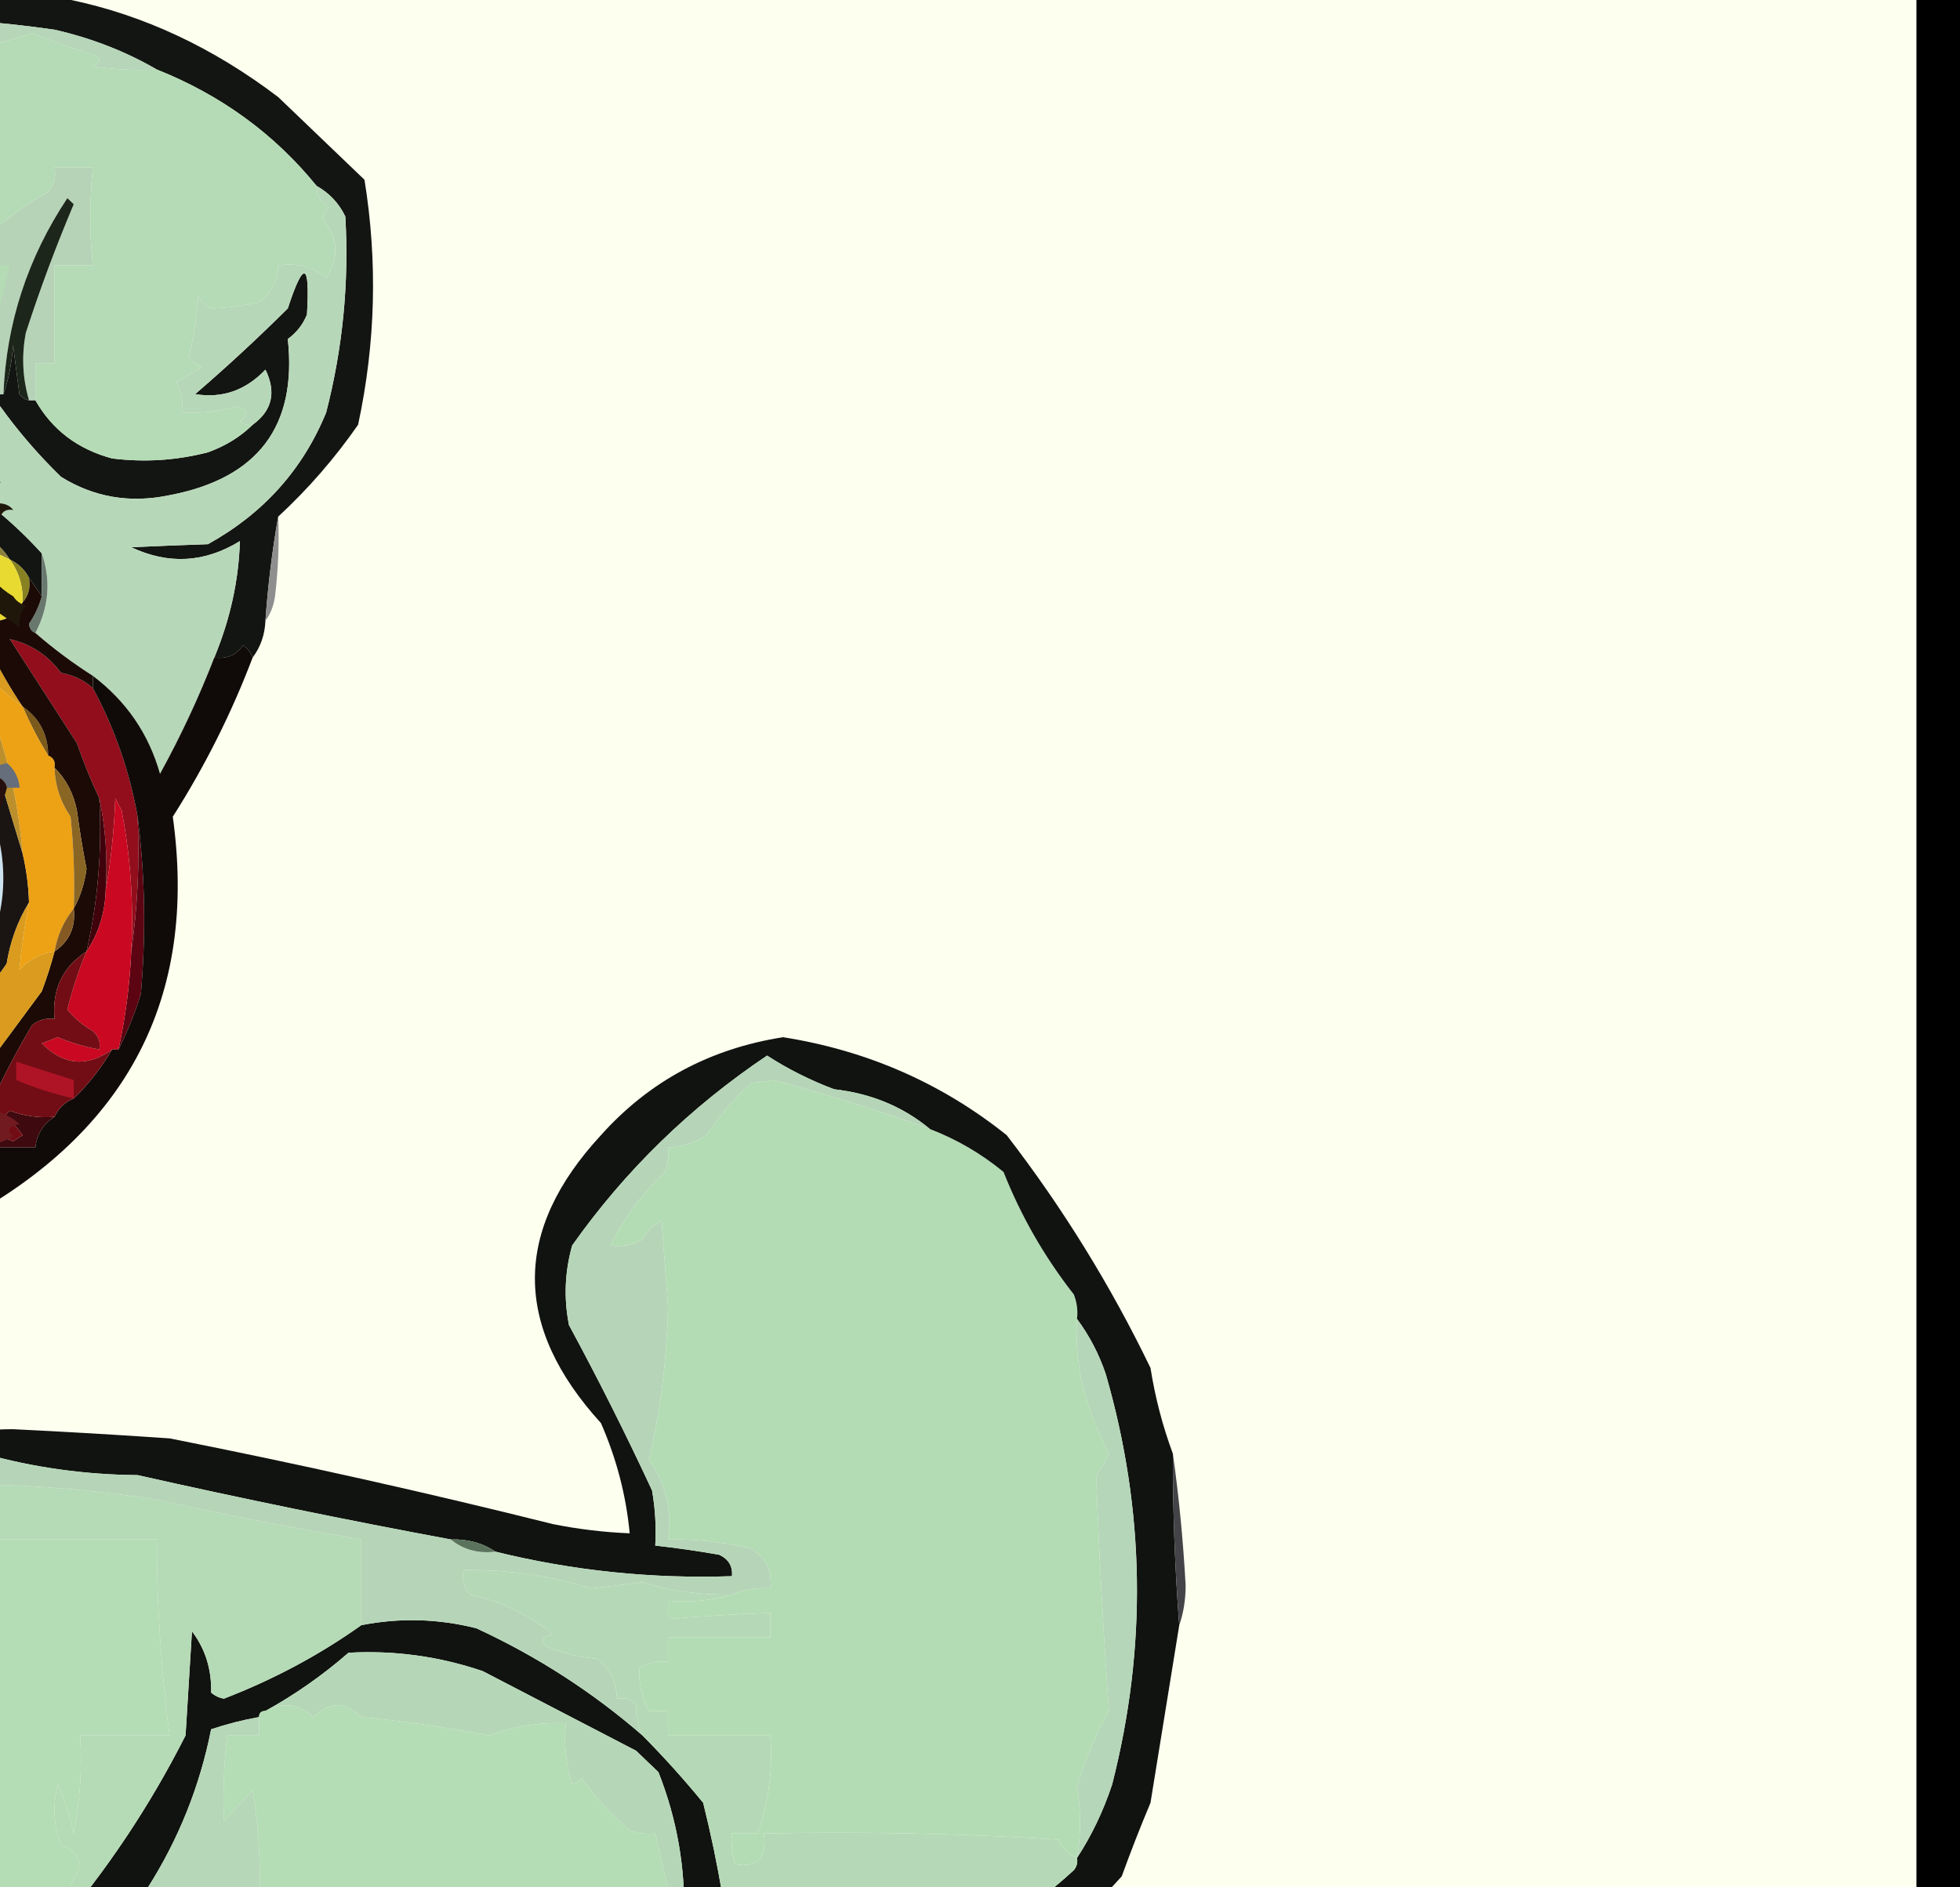 <svg width="135" height="130" viewBox="0 0 135 130" fill="none" xmlns="http://www.w3.org/2000/svg">
<rect x="0" y="0" width="135" height="130" fill="#333333" stroke="none"/>
<g clip-path="url(#clip0_639_5318)">
<rect width="135" height="130" fill="white"/>
<rect x="-268.5" y="-128.5" width="402" height="387" rx="18.5" fill="#FDFFEF" stroke="black" stroke-width="3"/>
<g clip-path="url(#clip1_639_5318)">
<path fill-rule="evenodd" clip-rule="evenodd" d="M19.163 35.585C18.752 37.903 18.458 40.294 18.283 42.757C18.241 43.721 17.948 44.565 17.403 45.288C17.278 44.956 17.058 44.674 16.743 44.445C16.281 45.123 15.621 45.404 14.762 45.288C15.854 42.658 16.441 39.985 16.523 37.273C14.103 38.762 11.608 38.903 9.04 37.695C10.762 37.614 12.522 37.543 14.322 37.484C18.137 35.373 20.852 32.35 22.465 28.413C23.609 23.972 24.049 19.471 23.785 14.914C23.347 14.002 22.686 13.299 21.804 12.804C18.895 9.225 15.228 6.553 10.801 4.789C8.642 3.537 6.295 2.623 3.758 2.046C-0.481 1.434 -4.736 1.153 -9.006 1.203C-13.486 5.216 -17.667 9.504 -21.55 14.07C-21.524 15.991 -21.157 17.819 -20.45 19.554C-20.45 19.695 -20.45 19.836 -20.45 19.976C-19.668 22.654 -18.934 25.326 -18.249 27.992C-15.494 28.122 -12.78 27.982 -10.106 27.57C-9.674 26.464 -9.161 25.41 -8.566 24.406C-9.008 21.515 -10.181 18.913 -12.087 16.601C-10.677 16.304 -9.283 16.023 -7.905 15.757C-7.346 13.282 -6.54 10.892 -5.485 8.586C-5.338 8.867 -5.191 9.148 -5.044 9.429C-6.029 13.273 -6.909 17.14 -7.685 21.031C-7.565 22.741 -6.831 24.078 -5.485 25.038C-4.014 26.707 -2.106 27.411 0.237 27.148C0.597 26.106 0.817 24.982 0.898 23.773C1.044 24.898 1.191 26.023 1.338 27.148C1.506 27.382 1.726 27.523 1.998 27.57C2.144 27.57 2.291 27.57 2.438 27.57C3.588 29.603 5.348 30.939 7.72 31.578C9.946 31.856 12.147 31.716 14.322 31.156C15.527 30.723 16.554 30.09 17.403 29.257C18.748 28.28 19.041 27.015 18.283 25.46C16.926 26.892 15.313 27.454 13.442 27.148C15.624 25.268 17.752 23.299 19.824 21.242C20.917 17.9 21.357 18.041 21.144 21.663C20.873 22.345 20.433 22.908 19.824 23.351C20.474 29.364 17.76 32.95 11.681 34.109C8.966 34.68 6.472 34.258 4.199 32.843C2.644 31.329 1.25 29.712 0.017 27.992C-2.044 28.323 -3.805 29.167 -5.265 30.523C-5.558 30.945 -5.558 31.367 -5.265 31.788C-2.156 33.451 0.558 35.56 2.878 38.117C2.878 39.101 2.878 40.085 2.878 41.07C2.585 40.648 2.291 40.226 1.998 39.804C1.704 39.242 1.264 38.82 0.677 38.538C0.237 37.835 -0.349 37.273 -1.083 36.851C-1.395 36.469 -1.835 36.329 -2.404 36.429C-2.478 35.871 -2.332 35.379 -1.963 34.953C-2.184 34.742 -2.404 34.531 -2.624 34.32C-3.246 34.705 -3.906 34.705 -4.604 34.32C-6.629 33.422 -8.537 32.437 -10.326 31.367C-10.744 31.091 -11.257 30.951 -11.867 30.945C-12.751 30.863 -13.411 31.145 -13.847 31.788C-14.287 31.788 -14.728 31.788 -15.168 31.788C-17.212 32.252 -19.119 32.955 -20.89 33.898C-22.057 33.86 -23.084 34.141 -23.971 34.742C-25.051 35.048 -26.078 35.47 -27.052 36.007C-27.638 36.007 -27.932 35.726 -27.932 35.163C-26.946 34.123 -25.772 33.279 -24.411 32.632C-25.582 31.86 -26.536 30.876 -27.272 29.679C-27.565 28.695 -27.565 27.71 -27.272 26.726C-26.286 24.795 -25.113 22.967 -23.751 21.242C-23.311 20.96 -22.87 20.679 -22.43 20.398C-22.462 18.009 -22.462 15.618 -22.43 13.226C-19.491 8.299 -15.75 4.01 -11.207 0.359C0.049 -2.251 10.172 -0.142 19.163 6.687C21.144 8.586 23.125 10.484 25.105 12.382C26.017 18.024 25.87 23.649 24.665 29.257C23.057 31.57 21.223 33.679 19.163 35.585Z" fill="#131512"/>
<path fill-rule="evenodd" clip-rule="evenodd" d="M2.438 27.57C2.291 27.57 2.144 27.57 1.998 27.57C1.553 26.046 1.479 24.499 1.778 22.929C2.743 19.942 3.844 16.989 5.079 14.07C4.932 13.929 4.785 13.788 4.639 13.648C1.9 17.771 0.433 22.271 0.237 27.148C-2.107 27.411 -4.014 26.707 -5.485 25.038C-6.831 24.077 -7.565 22.741 -7.685 21.031C-6.909 17.14 -6.029 13.272 -5.045 9.429C-5.191 9.148 -5.338 8.867 -5.485 8.585C-6.54 10.891 -7.346 13.282 -7.905 15.757C-9.283 16.023 -10.677 16.304 -12.087 16.601C-10.181 18.913 -9.008 21.515 -8.566 24.406C-9.161 25.41 -9.674 26.464 -10.106 27.57C-12.78 27.981 -15.494 28.122 -18.249 27.991C-18.934 25.326 -19.668 22.654 -20.45 19.976C-19.177 21.911 -18.297 24.02 -17.809 26.304C-17.423 26.621 -16.983 26.832 -16.488 26.937C-14.439 27.147 -12.386 27.218 -10.326 27.148C-10.326 26.585 -10.326 26.023 -10.326 25.46C-11.801 25.53 -13.268 25.459 -14.728 25.249C-13.92 23.27 -13.48 21.16 -13.407 18.921C-13.513 18.071 -13.66 17.227 -13.847 16.39C-13.461 15.631 -13.167 14.857 -12.967 14.07C-12.087 13.929 -11.207 13.788 -10.326 13.648C-10.326 14.07 -10.326 14.492 -10.326 14.914C-9.744 14.985 -9.231 14.845 -8.786 14.492C-8.257 13.573 -8.037 12.589 -8.126 11.539C-8.859 11.539 -9.593 11.539 -10.326 11.539C-10.399 10.125 -10.325 8.719 -10.106 7.32C-9.389 8.04 -8.729 8.743 -8.126 9.429C-7.55 8.212 -6.67 7.228 -5.485 6.476C-4.487 6.658 -3.827 7.22 -3.504 8.164C-3.285 9.28 -3.212 10.405 -3.284 11.539C-3.724 11.539 -4.164 11.539 -4.604 11.539C-4.975 15.121 -3.361 16.386 0.237 15.335C1.187 14.529 2.214 13.825 3.318 13.226C3.727 12.724 3.874 12.162 3.758 11.539C4.639 11.539 5.519 11.539 6.399 11.539C6.157 13.85 6.157 16.1 6.399 18.288C5.519 18.288 4.639 18.288 3.758 18.288C3.758 20.538 3.758 22.789 3.758 25.038C3.318 25.038 2.878 25.038 2.438 25.038C2.438 25.882 2.438 26.726 2.438 27.57Z" fill="#B6D3B8"/>
<path fill-rule="evenodd" clip-rule="evenodd" d="M1.998 27.569C1.726 27.522 1.506 27.382 1.338 27.147C1.191 26.022 1.044 24.898 0.898 23.772C0.817 24.981 0.597 26.106 0.237 27.147C0.433 22.271 1.9 17.771 4.639 13.648C4.785 13.788 4.932 13.929 5.079 14.069C3.844 16.989 2.743 19.942 1.778 22.929C1.479 24.498 1.553 26.045 1.998 27.569Z" fill="#1C261A"/>
<path fill-rule="evenodd" clip-rule="evenodd" d="M10.801 4.788C9.326 4.858 7.859 4.788 6.399 4.577C6.986 4.296 6.986 4.015 6.399 3.734C4.971 3.324 3.578 2.832 2.218 2.257C-1.16 3.516 -4.608 3.727 -8.126 2.89C-7.599 2.614 -7.599 2.403 -8.126 2.257C-9.25 2.847 -9.983 3.691 -10.326 4.788C-10.913 4.788 -11.5 4.788 -12.087 4.788C-11.751 5.903 -11.678 7.028 -11.867 8.163C-12.754 9.085 -13.708 9.928 -14.728 10.695C-14.636 10.942 -14.489 11.153 -14.287 11.327C-15.547 11.292 -16.868 11.363 -18.249 11.538C-18.093 12.771 -18.533 13.755 -19.569 14.491C-19.863 16.241 -20.156 17.928 -20.45 19.554C-21.157 17.819 -21.524 15.991 -21.55 14.07C-17.667 9.504 -13.486 5.215 -9.006 1.202C-4.736 1.152 -0.481 1.434 3.758 2.046C6.295 2.623 8.642 3.537 10.801 4.788Z" fill="#B6D5B9"/>
<path fill-rule="evenodd" clip-rule="evenodd" d="M10.801 4.788C15.228 6.552 18.895 9.224 21.804 12.804C21.809 13.444 22.102 13.936 22.685 14.28C22.455 14.517 22.308 14.798 22.244 15.124C23.302 16.4 23.375 17.735 22.465 19.132C21.538 18.376 20.437 18.095 19.163 18.288C19.126 19.313 18.686 20.156 17.843 20.819C16.707 21.077 15.606 21.218 14.542 21.241C14.126 21.07 13.832 20.789 13.662 20.397C13.553 21.828 13.333 23.234 13.001 24.616C13.232 24.908 13.526 25.119 13.882 25.249C13.328 25.638 12.741 25.99 12.121 26.303C12.477 26.966 12.624 27.669 12.561 28.413C13.836 28.489 15.083 28.349 16.302 27.991C17.106 28.206 17.18 28.558 16.523 29.046C16.784 29.241 17.078 29.312 17.403 29.257C16.554 30.089 15.527 30.722 14.322 31.155C12.147 31.715 9.946 31.856 7.72 31.577C5.348 30.938 3.588 29.602 2.438 27.569C2.438 26.725 2.438 25.882 2.438 25.038C2.878 25.038 3.318 25.038 3.758 25.038C3.758 22.788 3.758 20.538 3.758 18.288C4.639 18.288 5.519 18.288 6.399 18.288C6.157 16.1 6.157 13.85 6.399 11.538C5.519 11.538 4.639 11.538 3.758 11.538C3.874 12.162 3.727 12.724 3.318 13.226C2.214 13.825 1.187 14.528 0.237 15.335C-3.361 16.386 -4.975 15.12 -4.604 11.538C-4.164 11.538 -3.724 11.538 -3.284 11.538C-3.212 10.404 -3.285 9.279 -3.504 8.163C-3.827 7.22 -4.487 6.657 -5.485 6.476C-6.67 7.227 -7.55 8.212 -8.126 9.429C-8.729 8.742 -9.389 8.039 -10.106 7.319C-10.325 8.719 -10.399 10.125 -10.326 11.538C-9.593 11.538 -8.859 11.538 -8.126 11.538C-8.037 12.588 -8.257 13.573 -8.786 14.491C-9.231 14.844 -9.744 14.985 -10.326 14.913C-10.326 14.491 -10.326 14.069 -10.326 13.647C-11.207 13.788 -12.087 13.929 -12.967 14.069C-13.167 14.857 -13.461 15.63 -13.847 16.39C-13.66 17.227 -13.513 18.07 -13.407 18.921C-13.48 21.16 -13.92 23.269 -14.728 25.249C-13.268 25.459 -11.801 25.529 -10.326 25.46C-10.326 26.022 -10.326 26.585 -10.326 27.147C-12.386 27.217 -14.439 27.147 -16.488 26.936C-16.983 26.831 -17.423 26.62 -17.809 26.303C-18.297 24.02 -19.177 21.91 -20.45 19.975C-20.45 19.835 -20.45 19.694 -20.45 19.554C-20.156 17.928 -19.863 16.241 -19.569 14.491C-18.533 13.755 -18.093 12.77 -18.249 11.538C-16.868 11.363 -15.547 11.292 -14.288 11.327C-14.489 11.152 -14.636 10.941 -14.728 10.694C-13.708 9.928 -12.754 9.084 -11.867 8.163C-11.678 7.027 -11.751 5.902 -12.087 4.788C-11.5 4.788 -10.913 4.788 -10.326 4.788C-9.983 3.691 -9.25 2.847 -8.126 2.257C-7.599 2.403 -7.599 2.614 -8.126 2.89C-4.608 3.727 -1.16 3.516 2.218 2.257C3.578 2.832 4.971 3.324 6.399 3.733C6.986 4.015 6.986 4.296 6.399 4.577C7.859 4.787 9.326 4.858 10.801 4.788Z" fill="#B4DBB5"/>
<path fill-rule="evenodd" clip-rule="evenodd" d="M-5.485 25.038C-6.852 22.045 -6.852 19.092 -5.485 16.179C-5.191 16.32 -4.898 16.461 -4.604 16.601C-4.363 18.771 -3.996 20.881 -3.504 22.929C-2.745 21.62 -2.231 20.214 -1.964 18.71C-1.129 18.303 -0.249 18.162 0.677 18.289C0.073 20.687 -0.514 23.078 -1.083 25.46C-2.004 25.384 -2.884 25.524 -3.724 25.882C-4.218 25.405 -4.805 25.124 -5.485 25.038Z" fill="#B5DBB4"/>
<path fill-rule="evenodd" clip-rule="evenodd" d="M-1.964 37.272C-1.813 36.919 -1.52 36.778 -1.083 36.85C-0.349 37.272 0.237 37.835 0.677 38.538C-0.203 38.116 -1.083 37.694 -1.964 37.272Z" fill="#8A7F3C"/>
<path fill-rule="evenodd" clip-rule="evenodd" d="M21.804 12.804C22.686 13.299 23.347 14.002 23.785 14.914C24.049 19.471 23.609 23.972 22.465 28.413C20.852 32.35 18.137 35.373 14.322 37.484C12.522 37.543 10.762 37.614 9.04 37.695C11.608 38.903 14.103 38.762 16.523 37.273C16.441 39.985 15.854 42.657 14.762 45.288C13.717 47.992 12.47 50.665 11.021 53.304C10.248 50.554 8.708 48.304 6.399 46.554C5.016 45.676 3.696 44.692 2.438 43.601C3.375 41.803 3.521 39.975 2.878 38.117C0.558 35.56 -2.156 33.451 -5.265 31.788C-5.558 31.367 -5.558 30.945 -5.265 30.523C-3.805 29.167 -2.044 28.323 0.017 27.992C1.25 29.712 2.644 31.329 4.199 32.843C6.472 34.258 8.966 34.68 11.681 34.109C17.76 32.95 20.474 29.364 19.824 23.351C20.433 22.908 20.873 22.345 21.144 21.663C21.357 18.041 20.917 17.9 19.824 21.242C17.752 23.299 15.624 25.268 13.442 27.148C15.313 27.454 16.926 26.892 18.283 25.46C19.041 27.015 18.748 28.28 17.403 29.257C17.078 29.312 16.784 29.242 16.523 29.046C17.18 28.559 17.106 28.207 16.303 27.992C15.083 28.349 13.836 28.49 12.561 28.413C12.624 27.67 12.477 26.967 12.121 26.304C12.741 25.991 13.328 25.639 13.882 25.249C13.526 25.119 13.232 24.909 13.002 24.617C13.333 23.234 13.553 21.828 13.662 20.398C13.832 20.789 14.126 21.071 14.542 21.242C15.606 21.218 16.707 21.078 17.843 20.82C18.686 20.157 19.126 19.313 19.163 18.288C20.437 18.095 21.538 18.377 22.465 19.132C23.375 17.736 23.302 16.4 22.244 15.124C22.308 14.799 22.455 14.517 22.685 14.281C22.102 13.937 21.809 13.444 21.804 12.804Z" fill="#B7D7B9"/>
<path fill-rule="evenodd" clip-rule="evenodd" d="M0.677 38.539C1.264 38.82 1.704 39.242 1.998 39.804C2.116 40.479 1.969 41.041 1.558 41.492C1.602 40.391 1.308 39.407 0.677 38.539Z" fill="#888122"/>
<path fill-rule="evenodd" clip-rule="evenodd" d="M2.878 38.116C3.521 39.975 3.375 41.803 2.438 43.6C2.175 43.501 2.029 43.291 1.998 42.968C2.4 42.375 2.693 41.742 2.878 41.069C2.878 40.085 2.878 39.1 2.878 38.116Z" fill="#68786E"/>
<path fill-rule="evenodd" clip-rule="evenodd" d="M-0.643 44.867C0.009 46.184 0.743 47.449 1.558 48.663C0.694 48.047 -0.113 47.344 -0.863 46.554C-1.386 47.003 -1.606 47.565 -1.523 48.242C-2.852 47.67 -3.438 46.686 -3.284 45.288C-3.888 45.355 -4.475 45.284 -5.044 45.078C-6.983 43.007 -9.33 41.67 -12.087 41.07C-13.832 40.791 -15.593 40.65 -17.369 40.648C-19.144 40.721 -20.905 40.931 -22.65 41.281C-22.895 41.442 -23.041 41.653 -23.09 41.913C-25.237 43.053 -27.438 44.108 -29.693 45.078C-30.809 46.289 -32.056 47.344 -33.434 48.242C-34.086 49.343 -34.599 50.468 -34.974 51.617C-37.043 54.227 -38.584 57.18 -39.596 60.476C-39.889 61.601 -39.889 62.726 -39.596 63.851C-39.542 64.668 -39.175 65.23 -38.495 65.538C-38.495 66.242 -38.495 66.944 -38.495 67.648C-38.603 69.067 -38.31 70.403 -37.615 71.656C-38.106 72.177 -38.106 72.669 -37.615 73.132C-37.816 73.469 -38.11 73.609 -38.495 73.554C-39.063 73.319 -39.43 72.897 -39.596 72.288C-39.789 71.29 -40.01 70.306 -40.256 69.335C-40.723 67.59 -41.163 65.833 -41.577 64.062C-41.724 63.627 -42.018 63.416 -42.457 63.429C-42.31 62.304 -42.163 61.179 -42.017 60.054C-41.654 57.261 -40.92 54.589 -39.816 52.038C-39.376 52.038 -38.936 52.038 -38.495 52.038C-38.364 50.518 -37.851 49.111 -36.955 47.82C-36.03 47.147 -35.37 46.303 -34.974 45.288C-29.615 40.893 -23.453 38.08 -16.488 36.851C-14.278 37.892 -11.93 38.666 -9.446 39.171C-6.453 40.985 -3.518 42.884 -0.643 44.867Z" fill="#DA9C20"/>
<path fill-rule="evenodd" clip-rule="evenodd" d="M-1.964 37.273C-1.083 37.694 -0.203 38.116 0.677 38.538C1.308 39.406 1.602 40.391 1.558 41.491C1.038 42.509 0.158 42.931 -1.083 42.757C-2.044 42.187 -2.778 41.414 -3.284 40.437C-2.777 39.397 -2.337 38.342 -1.964 37.273Z" fill="#E8DA31"/>
<path fill-rule="evenodd" clip-rule="evenodd" d="M19.163 35.585C19.237 37.418 19.163 39.246 18.943 41.069C18.851 41.727 18.631 42.289 18.283 42.757C18.458 40.294 18.752 37.903 19.163 35.585Z" fill="#8F8E8F"/>
<path fill-rule="evenodd" clip-rule="evenodd" d="M-1.523 54.148C-2.55 54.429 -3.577 54.71 -4.604 54.992C-4.751 55.273 -4.898 55.554 -5.044 55.835C-5.442 56.134 -5.589 56.556 -5.485 57.101C-7.12 57.068 -8.733 57.209 -10.326 57.523C-10.141 58.539 -9.554 59.313 -8.566 59.843C-6.722 60.186 -4.961 60.115 -3.284 59.632C-2.482 58.498 -1.894 57.233 -1.523 55.835C-1.23 55.835 -0.937 55.835 -0.643 55.835C0.81 59.79 0.444 63.587 -1.743 67.226C-2.168 67.968 -2.682 68.109 -3.284 67.648C-2.192 66.441 -1.752 65.034 -1.963 63.429C-2.667 63.316 -3.254 63.457 -3.724 63.851C-5.952 63.946 -8.153 63.805 -10.326 63.429C-11.353 62.749 -12.087 62.96 -12.527 64.062C-11.874 66.659 -11.727 69.261 -12.087 71.866C-9.682 71.793 -7.334 71.793 -5.044 71.866C-5.778 72.64 -6.511 73.413 -7.245 74.187C-8.934 75.066 -10.548 76.05 -12.087 77.14C-15.267 77.812 -18.495 77.953 -21.77 77.562C-26.726 76.98 -31.053 75.081 -34.754 71.866C-35.468 70.353 -36.275 68.947 -37.175 67.648C-37.221 66.037 -37.588 64.49 -38.275 63.007C-38.582 60.214 -37.849 57.683 -36.075 55.413C-35.63 55.06 -35.116 54.92 -34.534 54.992C-34.092 56.35 -33.725 57.756 -33.434 59.21C-33.115 59.446 -32.748 59.587 -32.334 59.632C-31.118 59.101 -30.09 58.327 -29.252 57.312C-27.354 57.002 -25.447 56.791 -23.531 56.679C-23.906 54.299 -24.2 51.908 -24.411 49.507C-26.435 50.442 -28.636 50.934 -31.013 50.984C-31.92 51.699 -32.947 52.191 -34.094 52.46C-34.628 52.356 -34.922 52.075 -34.974 51.617C-34.536 51.653 -34.169 51.512 -33.874 51.195C-32.781 48.941 -31.094 47.183 -28.812 45.921C-23.303 42.979 -17.434 41.854 -11.207 42.546C-8.588 44.048 -6.167 45.806 -3.944 47.82C-3.069 49.911 -2.262 52.02 -1.523 54.148Z" fill="#CCE2EF"/>
<path fill-rule="evenodd" clip-rule="evenodd" d="M-17.369 40.648C-15.593 40.65 -13.832 40.79 -12.087 41.069C-9.33 41.67 -6.983 43.006 -5.044 45.077C-4.475 45.284 -3.888 45.354 -3.284 45.288C-3.438 46.685 -2.852 47.669 -1.523 48.241C-1.523 48.382 -1.523 48.523 -1.523 48.663C-0.47 52.072 0.556 55.447 1.558 58.788C1.818 59.896 1.965 61.021 1.998 62.163C1.222 63.43 0.709 64.836 0.457 66.382C-0.463 67.724 -1.49 68.989 -2.624 70.178C-3.068 70.822 -3.288 71.525 -3.284 72.288C-5.482 74.106 -7.83 75.794 -10.326 77.35C-13.939 78.854 -17.754 79.417 -21.77 79.038C-21.916 79.038 -22.064 79.038 -22.21 79.038C-24.652 78.434 -27.147 77.872 -29.693 77.35C-30.139 76.855 -30.726 76.574 -31.453 76.507C-34.671 74.279 -37.018 71.326 -38.495 67.647C-38.495 66.944 -38.495 66.241 -38.495 65.538C-37.864 66.134 -37.424 66.837 -37.175 67.647C-36.275 68.946 -35.468 70.352 -34.754 71.866C-31.053 75.081 -26.726 76.98 -21.77 77.561C-18.495 77.953 -15.267 77.812 -12.087 77.139C-10.548 76.05 -8.934 75.065 -7.245 74.186C-6.511 73.413 -5.778 72.639 -5.044 71.866C-7.334 71.793 -9.682 71.793 -12.087 71.866C-11.727 69.26 -11.874 66.659 -12.527 64.061C-12.087 62.96 -11.353 62.749 -10.326 63.428C-10.277 63.689 -10.131 63.9 -9.886 64.061C-7.75 64.405 -5.696 64.335 -3.724 63.85C-3.254 63.456 -2.667 63.316 -1.963 63.428C-1.752 65.034 -2.192 66.44 -3.284 67.647C-2.682 68.109 -2.168 67.968 -1.743 67.225C0.444 63.587 0.81 59.79 -0.643 55.835C-0.713 55.138 -1.007 54.575 -1.523 54.147C-2.262 52.02 -3.069 49.91 -3.944 47.819C-6.167 45.805 -8.588 44.048 -11.207 42.546C-17.434 41.854 -23.303 42.979 -28.812 45.921C-31.094 47.182 -32.781 48.94 -33.874 51.194C-34.169 51.511 -34.536 51.652 -34.974 51.616C-34.599 50.467 -34.086 49.342 -33.434 48.241C-32.056 47.343 -30.809 46.289 -29.693 45.077C-27.438 44.108 -25.237 43.053 -23.09 41.913C-21.088 41.683 -19.181 41.261 -17.369 40.648Z" fill="#1A1513"/>
<path fill-rule="evenodd" clip-rule="evenodd" d="M6.399 47.397C7.897 50.18 8.924 53.133 9.48 56.257C9.623 59.429 9.477 62.522 9.04 65.538C9.214 62.267 8.994 59.033 8.38 55.835C8.233 55.553 8.086 55.273 7.94 54.991C7.863 57.178 7.643 59.288 7.28 61.319C7.421 59.128 7.274 57.018 6.839 54.991C6.261 53.763 5.747 52.497 5.299 51.194C3.751 48.785 2.21 46.395 0.677 44.023C2.135 44.359 3.309 45.132 4.199 46.343C5.058 46.497 5.791 46.849 6.399 47.397Z" fill="#920E1D"/>
<path fill-rule="evenodd" clip-rule="evenodd" d="M1.558 48.663C2.724 49.47 3.31 50.595 3.318 52.038C2.651 50.969 2.064 49.843 1.558 48.663Z" fill="#7B5A1C"/>
<path fill-rule="evenodd" clip-rule="evenodd" d="M1.558 48.663C2.064 49.843 2.651 50.968 3.318 52.038C3.687 52.182 3.834 52.463 3.758 52.881C3.791 54.108 4.159 55.232 4.859 56.256C5.078 58.361 5.152 60.47 5.079 62.584C4.39 63.432 3.95 64.416 3.758 65.537C2.807 65.675 2 66.097 1.338 66.803C1.478 65.269 1.698 63.722 1.998 62.163C1.965 61.021 1.818 59.896 1.558 58.788C1.296 55.614 0.636 52.521 -0.423 49.506C-0.607 48.977 -0.973 48.695 -1.523 48.663C-1.523 48.522 -1.523 48.381 -1.523 48.241C-1.606 47.564 -1.386 47.002 -0.863 46.553C-0.113 47.343 0.694 48.047 1.558 48.663Z" fill="#EDA114"/>
<path fill-rule="evenodd" clip-rule="evenodd" d="M1.998 39.804C2.291 40.226 2.585 40.648 2.878 41.07C2.693 41.742 2.4 42.375 1.998 42.968C2.029 43.291 2.175 43.502 2.438 43.601C3.696 44.692 5.016 45.677 6.399 46.554C6.399 46.836 6.399 47.117 6.399 47.398C5.791 46.849 5.058 46.498 4.199 46.343C3.309 45.133 2.135 44.36 0.677 44.023C2.21 46.395 3.751 48.785 5.299 51.195C5.747 52.498 6.261 53.763 6.84 54.992C7.037 58.592 6.744 62.108 5.959 65.538C4.309 66.606 3.575 68.153 3.758 70.179C3.177 70.107 2.663 70.248 2.218 70.601C1.127 72.426 0.174 74.254 -0.643 76.085C-1.211 75.985 -1.651 76.126 -1.963 76.507C-2.404 76.929 -2.844 77.351 -3.284 77.773C-3.322 78.193 -3.175 78.544 -2.844 78.827C-3.758 78.908 -4.638 79.119 -5.485 79.46C-5.18 79.89 -4.886 80.311 -4.604 80.726C-5.043 80.713 -5.337 80.924 -5.485 81.359C-5.269 81.839 -5.123 82.331 -5.044 82.835C-5.581 82.316 -6.167 81.823 -6.805 81.359C-7.97 81.149 -9.143 81.078 -10.326 81.148C-11.326 80.914 -12.353 81.125 -13.407 81.78C-15.982 82.126 -18.476 82.055 -20.89 81.57C-19.186 81.702 -17.572 81.562 -16.048 81.148C-15.608 81.148 -15.168 81.148 -14.728 81.148C-12.448 80.892 -10.393 80.189 -8.566 79.038C-6.857 78.396 -5.17 77.692 -3.504 76.929C-1.392 74.057 0.735 71.174 2.878 68.281C3.219 67.372 3.512 66.458 3.758 65.538C4.786 64.831 5.226 63.847 5.079 62.585C5.533 61.769 5.826 60.856 5.959 59.843C5.698 58.514 5.478 57.178 5.299 55.835C5.069 54.662 4.556 53.678 3.758 52.882C3.834 52.464 3.687 52.183 3.318 52.038C3.31 50.595 2.724 49.47 1.558 48.663C0.743 47.449 0.009 46.184 -0.643 44.867C-0.718 44.309 -0.571 43.817 -0.203 43.39C-0.606 43.273 -0.899 43.062 -1.083 42.757C0.158 42.931 1.038 42.51 1.558 41.492C1.969 41.041 2.116 40.479 1.998 39.804Z" fill="#1B0A05"/>
<path fill-rule="evenodd" clip-rule="evenodd" d="M-1.523 48.663C-0.973 48.696 -0.606 48.977 -0.423 49.507C0.636 52.521 1.296 55.615 1.558 58.788C0.556 55.447 -0.47 52.072 -1.523 48.663Z" fill="#BB8F2B"/>
<path fill-rule="evenodd" clip-rule="evenodd" d="M6.839 54.991C7.274 57.018 7.421 59.128 7.28 61.319C7.234 62.883 6.794 64.289 5.959 65.538C6.743 62.107 7.037 58.592 6.839 54.991Z" fill="#40030C"/>
<path fill-rule="evenodd" clip-rule="evenodd" d="M3.758 52.881C4.556 53.677 5.069 54.661 5.299 55.834C5.478 57.177 5.698 58.513 5.959 59.842C5.826 60.855 5.533 61.769 5.079 62.584C5.152 60.47 5.078 58.361 4.859 56.256C4.159 55.232 3.791 54.108 3.758 52.881Z" fill="#8A6625"/>
<path fill-rule="evenodd" clip-rule="evenodd" d="M9.48 56.256C9.99 60.26 10.063 64.339 9.7 68.491C9.28 69.818 8.766 71.084 8.16 72.287C8.645 70.063 8.938 67.813 9.04 65.537C9.477 62.522 9.623 59.428 9.48 56.256Z" fill="#5D0412"/>
<path fill-rule="evenodd" clip-rule="evenodd" d="M9.04 65.538C8.938 67.814 8.645 70.063 8.16 72.288C8.013 72.288 7.866 72.288 7.72 72.288C6 73.528 4.386 73.387 2.878 71.866C3.245 71.726 3.612 71.585 3.979 71.444C4.897 71.832 5.85 72.113 6.839 72.288C6.936 71.792 6.789 71.37 6.399 71.022C5.716 70.626 5.129 70.134 4.639 69.546C4.979 68.168 5.419 66.832 5.959 65.538C6.794 64.289 7.234 62.883 7.28 61.319C7.643 59.288 7.863 57.178 7.94 54.991C8.086 55.273 8.233 55.554 8.38 55.835C8.994 59.033 9.214 62.267 9.04 65.538Z" fill="#CA0821"/>
<path fill-rule="evenodd" clip-rule="evenodd" d="M64.058 77.772C65.904 78.482 67.591 79.467 69.12 80.725C70.321 83.76 71.935 86.573 73.962 89.163C74.177 89.708 74.251 90.271 74.182 90.85C74.109 92.124 74.183 93.389 74.402 94.647C74.803 96.554 75.463 98.382 76.382 100.132C76.146 100.655 75.852 101.147 75.502 101.608C75.698 106.956 75.992 112.37 76.382 117.85C75.448 119.526 74.715 121.284 74.182 123.124C74.464 124.703 74.464 126.32 74.182 127.975C73.604 127.703 73.164 127.281 72.861 126.71C66.119 126.288 59.37 126.147 52.614 126.288C52.835 127.972 52.174 128.675 50.634 128.397C50.416 127.708 50.343 127.004 50.414 126.288C51.001 126.288 51.588 126.288 52.174 126.288C52.95 124.138 53.243 121.888 53.055 119.538C50.707 119.538 48.36 119.538 46.012 119.538C46.012 118.975 46.012 118.413 46.012 117.85C45.572 117.85 45.132 117.85 44.692 117.85C44.197 116.909 43.977 115.925 44.032 114.897C44.629 114.526 45.289 114.385 46.012 114.475C46.012 113.913 46.012 113.35 46.012 112.788C48.36 112.788 50.707 112.788 53.055 112.788C53.055 112.225 53.055 111.663 53.055 111.1C50.702 111.179 48.355 111.32 46.012 111.522C46.012 111.1 46.012 110.678 46.012 110.257C47.571 110.389 49.038 110.248 50.414 109.835C51.241 109.48 52.121 109.339 53.055 109.413C53.203 108.221 52.763 107.307 51.734 106.671C49.855 106.217 47.948 106.006 46.012 106.038C46.303 104.02 45.863 102.191 44.692 100.554C45.482 97.219 45.922 93.703 46.012 90.007C45.866 88.038 45.719 86.069 45.572 84.1C44.986 84.382 44.545 84.804 44.252 85.366C43.572 85.768 42.838 85.908 42.051 85.788C42.958 83.922 44.205 82.235 45.792 80.725C46.008 80.18 46.081 79.617 46.012 79.038C46.971 79.002 47.851 78.72 48.653 78.194C49.523 76.883 50.549 75.687 51.734 74.608C52.248 74.538 52.761 74.468 53.275 74.397C56.917 75.359 60.512 76.484 64.058 77.772Z" fill="#B3DCB4"/>
<path fill-rule="evenodd" clip-rule="evenodd" d="M17.403 45.288C15.948 49.12 14.114 52.776 11.901 56.257C13.629 68.694 8.787 77.975 -2.624 84.1C-1.471 86.7 -2.131 88.88 -4.604 90.639C-6.651 92.08 -8.851 92.361 -11.207 91.483C-12.021 91.192 -12.608 90.7 -12.967 90.007C-13.151 89.702 -13.444 89.491 -13.847 89.374C-13.268 88.135 -13.268 86.939 -13.847 85.788C-18.17 85.897 -22.571 85.617 -27.052 84.944C-27.345 84.944 -27.639 84.944 -27.932 84.944C-28.139 84.441 -28.579 84.159 -29.253 84.1C-30.873 84.731 -32.34 85.644 -33.654 86.842C-37.247 88.495 -40.328 87.862 -42.897 84.944C-43.347 84.082 -43.787 83.238 -44.217 82.413C-44.984 80.646 -44.544 79.169 -42.897 77.983C-41.153 77.997 -39.833 77.294 -38.936 75.874C-40.899 72.626 -42.439 69.18 -43.557 65.538C-44.41 63.468 -44.336 61.499 -43.337 59.632C-43.044 59.772 -42.75 59.913 -42.457 60.054C-42.896 61.247 -42.896 62.372 -42.457 63.429C-42.185 64.99 -41.818 66.537 -41.356 68.069C-41.191 68.677 -40.824 69.099 -40.256 69.335C-40.01 70.305 -39.79 71.29 -39.596 72.288C-39.43 72.896 -39.063 73.318 -38.495 73.553C-36.729 75.668 -34.675 77.496 -32.334 79.038C-31.034 79.844 -29.567 80.266 -27.932 80.303C-25.738 81.232 -23.39 81.654 -20.89 81.569C-18.476 82.055 -15.982 82.125 -13.407 81.78C-12.353 81.124 -11.326 80.913 -10.326 81.147C-10.326 81.429 -10.326 81.71 -10.326 81.991C-11.088 82.213 -11.675 82.635 -12.087 83.257C-12.669 85.113 -12.669 87.011 -12.087 88.952C-9.29 90.077 -6.795 89.725 -4.604 87.897C-4.604 87.757 -4.604 87.616 -4.604 87.475C-4.027 87.203 -3.587 86.781 -3.284 86.21C-3.877 85.073 -4.464 83.948 -5.045 82.835C-5.123 82.331 -5.269 81.838 -5.485 81.358C-5.337 80.924 -5.043 80.713 -4.604 80.725C-3.68 81.194 -2.653 81.476 -1.523 81.569C-1.523 81.147 -1.523 80.725 -1.523 80.303C-1.083 80.303 -0.643 80.303 -0.203 80.303C-0.203 79.882 -0.203 79.46 -0.203 79.038C0.677 79.038 1.558 79.038 2.438 79.038C2.535 78.125 2.975 77.422 3.758 76.928C4.022 76.338 4.463 75.916 5.079 75.663C6.097 74.68 6.978 73.555 7.72 72.288C7.866 72.288 8.013 72.288 8.16 72.288C8.766 71.084 9.28 69.819 9.7 68.491C10.063 64.339 9.99 60.261 9.48 56.257C8.924 53.133 7.897 50.18 6.399 47.397C6.399 47.116 6.399 46.835 6.399 46.554C8.708 48.304 10.248 50.553 11.021 53.304C12.47 50.664 13.717 47.992 14.762 45.288C15.621 45.403 16.281 45.122 16.743 44.444C17.058 44.674 17.278 44.955 17.403 45.288Z" fill="#100B09"/>
<path fill-rule="evenodd" clip-rule="evenodd" d="M-1.964 76.507C-1.262 77.45 -0.308 78.153 0.897 78.616C1.118 78.476 1.338 78.335 1.558 78.194C1.222 77.68 0.782 77.258 0.237 76.929C0.384 76.788 0.531 76.647 0.677 76.507C1.666 76.876 2.693 77.016 3.758 76.929C2.975 77.422 2.535 78.125 2.438 79.038C1.558 79.038 0.677 79.038 -0.203 79.038C-0.203 79.46 -0.203 79.882 -0.203 80.304C-0.643 80.304 -1.083 80.304 -1.523 80.304C-1.523 80.726 -1.523 81.147 -1.523 81.569C-2.653 81.476 -3.681 81.195 -4.604 80.726C-3.367 80.588 -2.193 80.237 -1.083 79.671C-1.582 79.242 -1.436 78.961 -0.643 78.827C-1.399 78.169 -2.279 77.818 -3.284 77.772C-2.844 77.351 -2.404 76.929 -1.964 76.507Z" fill="#3E090F"/>
<path fill-rule="evenodd" clip-rule="evenodd" d="M5.959 65.538C5.419 66.832 4.979 68.168 4.639 69.546C5.129 70.134 5.716 70.626 6.399 71.022C6.789 71.371 6.936 71.792 6.839 72.288C5.85 72.113 4.897 71.832 3.978 71.444C3.612 71.585 3.245 71.726 2.878 71.866C4.386 73.387 6 73.528 7.72 72.288C6.978 73.555 6.097 74.68 5.079 75.663C4.463 75.916 4.022 76.338 3.758 76.929C2.693 77.016 1.666 76.876 0.677 76.507C0.531 76.647 0.384 76.788 0.237 76.929C0.782 77.258 1.222 77.68 1.558 78.194C1.338 78.335 1.118 78.476 0.897 78.616C-0.308 78.153 -1.262 77.45 -1.964 76.507C-1.651 76.125 -1.211 75.985 -0.643 76.085C0.174 74.254 1.127 72.426 2.218 70.6C2.663 70.247 3.177 70.107 3.758 70.179C3.575 68.153 4.309 66.606 5.959 65.538Z" fill="#730D15"/>
<path fill-rule="evenodd" clip-rule="evenodd" d="M5.079 75.663C3.699 75.35 2.379 74.929 1.118 74.397C1.118 73.976 1.118 73.554 1.118 73.132C2.435 73.548 3.755 73.97 5.079 74.397C5.079 74.819 5.079 75.241 5.079 75.663Z" fill="#AE1425"/>
<path fill-rule="evenodd" clip-rule="evenodd" d="M1.998 62.163C1.698 63.723 1.478 65.27 1.338 66.804C2 66.097 2.807 65.676 3.758 65.538C3.512 66.457 3.219 67.371 2.878 68.28C0.735 71.174 -1.392 74.056 -3.504 76.929C-5.17 77.692 -6.857 78.395 -8.566 79.038C-9.856 78.947 -11.03 79.228 -12.087 79.882C-12.72 79.789 -13.306 79.578 -13.847 79.249C-12.933 79.168 -12.053 78.957 -11.207 78.616C-10.717 78.293 -10.424 77.871 -10.326 77.35C-7.83 75.794 -5.482 74.107 -3.284 72.288C-3.288 71.525 -3.068 70.822 -2.624 70.179C-1.49 68.989 -0.463 67.724 0.457 66.382C0.709 64.837 1.222 63.43 1.998 62.163Z" fill="#DA9B1E"/>
<path fill-rule="evenodd" clip-rule="evenodd" d="M5.079 62.584C5.226 63.846 4.786 64.831 3.758 65.538C3.95 64.417 4.39 63.432 5.079 62.584Z" fill="#855A22"/>
<path fill-rule="evenodd" clip-rule="evenodd" d="M80.784 100.132C80.776 104.076 80.923 108.013 81.224 111.944C80.572 115.978 79.912 120.056 79.243 124.178C78.54 125.849 77.88 127.537 77.263 129.241C75.876 130.781 74.409 132.258 72.861 133.67C70.151 135.25 67.364 136.586 64.498 137.678C61.866 138.152 59.225 138.152 56.576 137.678C54.887 137.079 53.273 136.376 51.734 135.569C54.504 143.496 58.171 151.019 62.738 158.139C69.895 160.215 77.231 160.989 84.745 160.459C87.828 160.344 90.909 160.204 93.988 160.037C96.613 162.202 99.034 164.593 101.251 167.209C102.061 168.763 103.088 170.169 104.332 171.428C105.209 177.471 103.449 182.674 99.05 187.037C94.519 190.969 89.311 193.711 83.425 195.264C78.957 196.399 74.409 197.173 69.78 197.584C68.539 197.551 67.365 197.27 66.259 196.74C63.774 197.129 61.28 197.129 58.776 196.74C57.601 196.058 56.28 195.776 54.815 195.896C47.546 194.253 40.65 191.651 34.128 188.092C33.131 187.49 32.398 186.717 31.928 185.772C32.661 185.49 33.395 185.209 34.128 184.928C35.574 185.972 37.188 186.675 38.97 187.037C39.674 187.52 40.408 188.012 41.171 188.514C44.57 189.255 47.798 190.381 50.854 191.889C56.379 193.006 61.88 194.202 67.359 195.475C69.736 195.061 72.01 194.498 74.182 193.787C79.204 193.26 84.046 192.065 88.706 190.201C90.66 189.371 92.421 188.316 93.988 187.037C94.66 187.068 95.1 186.787 95.309 186.193C98.948 183.237 101.442 179.511 102.791 175.014C100.471 171.071 97.757 167.345 94.648 163.834C94.204 163.191 93.984 162.488 93.988 161.725C93.055 161.651 92.174 161.792 91.347 162.147C85.671 162.928 79.949 163.209 74.182 162.99C71.76 162.685 69.412 162.122 67.139 161.303C66.458 160.061 65.431 159.64 64.058 160.037C64.756 160.743 65.05 161.587 64.939 162.569C64.334 162.635 63.747 162.564 63.178 162.358C59.402 157.433 56.027 152.3 53.055 146.959C51.102 142.08 49.121 137.158 47.113 132.194C47.223 128.692 46.636 125.317 45.352 122.069C44.838 121.577 44.325 121.085 43.812 120.592C40.304 118.77 36.783 116.942 33.248 115.108C30.246 114.089 27.165 113.667 24.005 113.842C22.224 115.394 20.317 116.73 18.283 117.85C17.99 117.85 17.843 117.991 17.843 118.272C16.715 118.474 15.614 118.755 14.542 119.116C13.762 123.049 12.295 126.705 10.14 130.085C6.757 134.888 3.162 139.529 -0.643 144.006C-1.582 144.677 -2.315 145.521 -2.844 146.538C-3.137 146.538 -3.284 146.678 -3.284 146.959C-5.656 148.671 -7.563 150.781 -9.006 153.287C-9.152 153.287 -9.299 153.287 -9.446 153.287C-13.304 156.421 -16.678 159.937 -19.569 163.834C-20.259 162.809 -20.92 162.809 -21.55 163.834C-21.672 163.448 -21.892 163.167 -22.21 162.99C-19.286 159.764 -16.351 156.53 -13.407 153.287C-7.212 146.925 -1.49 140.175 3.758 133.038C7.31 128.909 10.317 124.409 12.781 119.538C12.928 117.147 13.075 114.757 13.222 112.366C14.142 113.578 14.582 114.984 14.542 116.585C14.789 116.805 15.082 116.945 15.422 117.006C18.846 115.684 22 113.997 24.885 111.944C27.527 111.423 30.168 111.493 32.808 112.155C37 114.093 40.815 116.553 44.252 119.538C45.705 121.003 47.099 122.55 48.433 124.178C48.954 126.268 49.394 128.378 49.754 130.506C50.734 131.187 51.834 131.468 53.055 131.35C53.055 131.772 53.055 132.194 53.055 132.616C52.307 132.548 51.573 132.618 50.854 132.827C53.613 136.116 57.134 137.242 61.417 136.202C66.158 134.61 70.34 132.149 73.962 128.819C74.166 128.568 74.239 128.287 74.182 127.975C75.188 126.434 75.995 124.747 76.602 122.913C79.02 113.446 78.874 104.024 76.162 94.647C75.697 93.269 75.036 92.004 74.182 90.85C74.251 90.271 74.177 89.708 73.962 89.163C71.935 86.573 70.321 83.76 69.12 80.725C67.591 79.467 65.904 78.482 64.058 77.772C62.202 76.231 60.001 75.316 57.456 75.03C55.817 74.415 54.276 73.641 52.835 72.71C47.527 76.275 43.052 80.634 39.41 85.788C38.899 87.6 38.826 89.428 39.19 91.272C41.212 95.009 43.12 98.806 44.912 102.663C45.131 103.921 45.205 105.186 45.132 106.46C46.602 106.624 48.069 106.835 49.533 107.092C50.182 107.392 50.475 107.884 50.414 108.569C44.896 108.758 39.467 108.195 34.128 106.882C33.242 106.281 32.215 106 31.047 106.038C23.842 104.699 16.653 103.222 9.48 101.608C5.828 101.575 2.307 101.083 -1.083 100.132C-2.17 99.787 -3.343 99.576 -4.604 99.499C-4.06 99.401 -3.62 99.19 -3.284 98.866C-1.971 98.585 -0.578 98.445 0.897 98.444C4.494 98.618 8.089 98.829 11.681 99.077C20.561 100.834 29.363 102.803 38.09 104.983C39.835 105.332 41.596 105.543 43.371 105.616C43.126 103.007 42.466 100.476 41.391 98.022C35.327 91.359 35.327 84.75 41.391 78.194C44.711 74.484 48.893 72.234 53.935 71.444C59.723 72.358 64.858 74.608 69.34 78.194C73.201 83.204 76.502 88.547 79.243 94.225C79.563 96.256 80.077 98.224 80.784 100.132Z" fill="#101310"/>
<path fill-rule="evenodd" clip-rule="evenodd" d="M24.885 111.944C22 113.997 18.846 115.684 15.422 117.006C15.082 116.945 14.789 116.805 14.542 116.584C14.582 114.984 14.142 113.578 13.222 112.366C13.075 114.756 12.928 117.147 12.781 119.537C10.317 124.409 7.31 128.908 3.758 133.037C4.152 131.506 4.739 130.029 5.519 128.608C5.427 127.818 4.987 127.326 4.199 127.131C3.689 125.746 3.616 124.339 3.978 122.912C4.446 123.979 4.813 125.104 5.079 126.287C5.517 124.055 5.663 121.805 5.519 119.537C7.573 119.537 9.627 119.537 11.681 119.537C11.096 115.057 10.803 110.557 10.801 106.038C6.106 106.038 1.411 106.038 -3.284 106.038C-3.284 108.287 -3.284 110.538 -3.284 112.787C-5.631 112.787 -7.979 112.787 -10.326 112.787C-10.23 112.292 -10.376 111.87 -10.766 111.522C-11.064 111.987 -11.357 112.409 -11.647 112.787C-11.679 111.199 -11.019 109.933 -9.666 108.991C-8.721 109.402 -7.767 109.332 -6.805 108.78C-7.006 108.605 -7.153 108.394 -7.245 108.147C-7.029 106.327 -6.442 104.639 -5.485 103.084C-5.12 102.698 -4.68 102.417 -4.164 102.241C0.823 102.171 5.811 102.522 10.801 103.295C15.473 104.341 20.168 105.255 24.885 106.038C24.885 108.006 24.885 109.975 24.885 111.944Z" fill="#B5DAB6"/>
<path fill-rule="evenodd" clip-rule="evenodd" d="M3.758 133.037C-1.49 140.175 -7.212 146.925 -13.407 153.287C-14.8 153.312 -16.12 153.593 -17.369 154.131C-17.369 154.553 -17.369 154.975 -17.369 155.397C-18.719 155.377 -20.039 155.166 -21.33 154.764C-21.698 154.337 -21.845 153.845 -21.77 153.287C-22.65 153.287 -23.53 153.287 -24.411 153.287C-24.411 154.131 -24.411 154.975 -24.411 155.818C-22.973 155.79 -22.313 156.493 -22.43 157.928C-21.98 159.538 -22.2 161.015 -23.09 162.357C-25.832 161.933 -28.62 161.723 -31.453 161.725C-31.654 163.251 -30.994 164.236 -29.473 164.678C-29.255 165.367 -29.182 166.07 -29.252 166.787C-29.967 166.728 -30.48 167.009 -30.793 167.631C-33.282 167.486 -35.849 167.205 -38.495 166.787C-38.495 164.537 -38.495 162.287 -38.495 160.037C-36.148 160.037 -33.8 160.037 -31.453 160.037C-31.453 153.85 -31.453 147.662 -31.453 141.475C-31.453 140.912 -31.453 140.35 -31.453 139.787C-30.936 139.88 -30.496 139.739 -30.133 139.365C-29.587 138.069 -28.781 136.944 -27.712 135.99C-27.231 134.917 -26.938 133.792 -26.832 132.616C-26.084 132.998 -25.277 133.138 -24.411 133.037C-24.483 131.904 -24.41 130.779 -24.191 129.662C-22.797 128.889 -21.697 127.834 -20.89 126.498C-21.036 126.358 -21.183 126.217 -21.33 126.077C-20.591 125.151 -20.151 124.096 -20.009 122.912C-19.621 121.561 -18.887 120.436 -17.809 119.537C-17.222 119.537 -16.635 119.537 -16.048 119.537C-16.117 118.958 -16.044 118.395 -15.828 117.85C-15.534 117.288 -15.241 117.288 -14.948 117.85C-14.654 116.725 -14.361 116.725 -14.067 117.85C-13.554 116.795 -13.041 115.741 -12.527 114.686C-13.029 113.748 -12.736 113.115 -11.647 112.788C-11.357 112.409 -11.064 111.987 -10.766 111.522C-10.376 111.87 -10.23 112.292 -10.326 112.788C-7.979 112.788 -5.631 112.788 -3.284 112.788C-3.284 110.538 -3.284 108.287 -3.284 106.038C1.411 106.038 6.106 106.038 10.801 106.038C10.803 110.557 11.096 115.057 11.681 119.537C9.627 119.537 7.573 119.537 5.519 119.537C5.663 121.805 5.517 124.055 5.079 126.287C4.813 125.105 4.446 123.979 3.979 122.912C3.616 124.339 3.689 125.746 4.199 127.131C4.987 127.326 5.427 127.818 5.519 128.608C4.739 130.029 4.152 131.506 3.758 133.037Z" fill="#B4DCB5"/>
<path fill-rule="evenodd" clip-rule="evenodd" d="M74.182 90.851C75.036 92.004 75.697 93.27 76.162 94.647C78.874 104.024 79.021 113.446 76.602 122.913C75.996 124.747 75.188 126.435 74.182 127.975C74.464 126.32 74.464 124.703 74.182 123.124C74.715 121.284 75.448 119.526 76.382 117.85C75.992 112.37 75.698 106.956 75.502 101.608C75.852 101.148 76.146 100.655 76.382 100.132C75.463 98.382 74.803 96.554 74.402 94.647C74.183 93.389 74.109 92.124 74.182 90.851Z" fill="#B5D6B8"/>
<path fill-rule="evenodd" clip-rule="evenodd" d="M64.058 77.772C60.512 76.484 56.917 75.359 53.275 74.397C52.761 74.468 52.248 74.538 51.734 74.608C50.549 75.687 49.523 76.883 48.653 78.194C47.851 78.72 46.971 79.002 46.012 79.038C46.081 79.617 46.008 80.18 45.792 80.725C44.205 82.235 42.958 83.922 42.051 85.788C42.838 85.908 43.572 85.768 44.252 85.366C44.545 84.804 44.986 84.382 45.572 84.1C45.719 86.069 45.866 88.038 46.012 90.007C45.922 93.703 45.482 97.219 44.692 100.553C45.863 102.191 46.303 104.02 46.012 106.038C47.948 106.006 49.855 106.217 51.734 106.671C52.763 107.307 53.203 108.221 53.055 109.413C52.121 109.339 51.241 109.48 50.414 109.835C48.315 109.882 46.261 109.601 44.252 108.991C43.078 109.131 41.904 109.272 40.731 109.413C37.87 108.519 34.935 108.097 31.928 108.147C31.812 108.771 31.959 109.333 32.368 109.835C34.516 110.302 36.423 111.216 38.09 112.577C37.297 112.711 37.15 112.992 37.65 113.421C38.769 113.881 39.943 114.163 41.171 114.264C42.029 114.996 42.47 115.91 42.491 117.006C43.008 116.914 43.449 117.055 43.812 117.428C43.763 118.107 43.909 118.81 44.252 119.538C40.815 116.553 37 114.093 32.808 112.155C30.168 111.493 27.527 111.423 24.885 111.944C24.885 109.975 24.885 108.007 24.885 106.038C20.168 105.255 15.473 104.341 10.801 103.296C5.811 102.522 0.823 102.171 -4.164 102.241C-4.68 102.418 -5.12 102.699 -5.485 103.085C-6.442 104.64 -7.029 106.327 -7.245 108.147C-7.153 108.394 -7.006 108.605 -6.805 108.78C-7.767 109.332 -8.721 109.403 -9.666 108.991C-11.019 109.933 -11.679 111.199 -11.647 112.788C-12.736 113.115 -13.029 113.748 -12.527 114.686C-13.041 115.741 -13.554 116.796 -14.068 117.85C-14.361 116.725 -14.654 116.725 -14.948 117.85C-15.241 117.288 -15.534 117.288 -15.828 117.85C-16.044 118.396 -16.117 118.958 -16.048 119.538C-16.635 119.538 -17.222 119.538 -17.809 119.538C-17.569 118.655 -17.202 117.811 -16.708 117.006C-12.764 111.484 -8.876 105.929 -5.045 100.343C-3.732 100.132 -2.412 100.062 -1.083 100.132C2.307 101.083 5.828 101.575 9.48 101.608C16.653 103.222 23.842 104.699 31.047 106.038C31.9 106.739 32.928 107.02 34.128 106.882C39.467 108.195 44.896 108.758 50.414 108.569C50.475 107.884 50.182 107.392 49.533 107.093C48.069 106.835 46.602 106.624 45.132 106.46C45.205 105.186 45.131 103.921 44.912 102.663C43.12 98.806 41.212 95.009 39.19 91.272C38.826 89.428 38.899 87.6 39.41 85.788C43.052 80.634 47.527 76.275 52.835 72.71C54.276 73.641 55.817 74.415 57.456 75.03C60.002 75.316 62.202 76.231 64.058 77.772Z" fill="#B6D5B8"/>
<path fill-rule="evenodd" clip-rule="evenodd" d="M31.047 106.038C32.215 106 33.242 106.281 34.128 106.882C32.928 107.021 31.9 106.74 31.047 106.038Z" fill="#5B735C"/>
<path fill-rule="evenodd" clip-rule="evenodd" d="M80.784 100.131C81.201 103.079 81.494 106.103 81.664 109.202C81.662 110.198 81.516 111.111 81.224 111.944C80.923 108.013 80.776 104.075 80.784 100.131Z" fill="#444347"/>
<path fill-rule="evenodd" clip-rule="evenodd" d="M53.055 146.959C52.228 146.604 51.347 146.463 50.414 146.537C50.556 145.6 50.262 144.826 49.533 144.217C49.68 144.076 49.827 143.936 49.974 143.795C48.603 142.895 47.43 143.106 46.453 144.428C46.017 142.906 45.87 141.359 46.012 139.787C46.599 139.787 47.186 139.787 47.773 139.787C47.102 135.3 46.221 130.8 45.132 126.287C44.528 126.354 43.941 126.283 43.371 126.076C42.12 125.017 41.02 123.822 40.07 122.491C39.888 122.683 39.668 122.824 39.41 122.912C38.976 121.534 38.829 120.127 38.97 118.694C37.116 118.625 35.355 118.907 33.688 119.537C30.778 118.978 27.844 118.556 24.885 118.272C23.804 117.183 22.704 117.183 21.584 118.272C20.577 117.362 19.477 117.221 18.283 117.85C20.317 116.73 22.224 115.393 24.005 113.842C27.165 113.667 30.246 114.089 33.248 115.108C36.783 116.942 40.304 118.77 43.812 120.592C44.325 121.084 44.839 121.576 45.352 122.069C46.636 125.317 47.223 128.692 47.113 132.194C49.121 137.158 51.102 142.08 53.055 146.959Z" fill="#B5D7B7"/>
<path fill-rule="evenodd" clip-rule="evenodd" d="M53.055 146.959C52.982 148.232 53.056 149.498 53.275 150.756C54.756 151.89 55.929 153.297 56.796 154.975C57.008 156.511 57.301 158.058 57.676 159.615C58.424 159.998 59.231 160.138 60.097 160.037C60.311 161.728 61.045 163.205 62.298 164.467C63.178 164.748 64.058 164.748 64.939 164.467C65.54 163.34 65.981 162.144 66.259 160.881C66.56 161.034 66.853 161.175 67.139 161.303C67.082 161.672 67.228 161.954 67.579 162.147C69.09 162.982 70.704 163.615 72.421 164.045C71.223 164.582 70.636 165.496 70.66 166.787C71.834 166.787 73.008 166.787 74.182 166.787C74.182 165.943 74.182 165.1 74.182 164.256C78.877 164.256 83.571 164.256 88.266 164.256C88.266 165.1 88.266 165.943 88.266 166.787C88.853 166.787 89.44 166.787 90.027 166.787C88.829 163.856 89.856 162.73 93.108 163.412C93.052 164.431 92.979 165.416 92.888 166.365C93.936 166.76 95.036 166.9 96.189 166.787C96.117 167.781 96.19 168.766 96.409 169.74C99.15 170.759 100.544 172.728 100.59 175.646C100.517 176.35 100.444 177.053 100.37 177.756C99.7 178.79 98.966 179.775 98.17 180.709C98.131 182.007 97.544 182.992 96.409 183.662C96.069 183.601 95.776 183.46 95.529 183.24C95.31 184.215 95.237 185.199 95.309 186.193C95.1 186.786 94.66 187.068 93.988 187.037C92.198 187.817 90.291 188.239 88.266 188.303C88.266 187.881 88.266 187.459 88.266 187.037C87.093 187.037 85.919 187.037 84.745 187.037C84.735 187.923 85.029 188.696 85.626 189.357C84.877 190.714 83.776 191.066 82.324 190.412C81.591 190.834 80.857 191.256 80.124 191.678C78.266 191.153 76.285 191.153 74.182 191.678C74.182 192.381 74.182 193.084 74.182 193.787C72.01 194.498 69.736 195.061 67.359 195.474C61.88 194.202 56.379 193.006 50.854 191.889C47.798 190.38 44.571 189.255 41.171 188.514C40.408 188.012 39.674 187.52 38.97 187.037C38.97 186.475 38.97 185.912 38.97 185.349C37.815 184.527 36.495 183.894 35.009 183.451C34.953 182.509 35.1 181.524 35.449 180.498C33.473 180.054 33.179 180.616 34.569 182.185C34.422 182.256 34.275 182.326 34.129 182.396C33.651 181.905 33.285 181.343 33.028 180.709C32.846 180.902 32.626 181.043 32.368 181.131C31.856 178.611 31.782 176.08 32.148 173.537C33.441 170.439 35.129 170.298 37.209 173.115C38.498 173.53 39.819 173.671 41.171 173.537C40.998 172.421 40.998 171.366 41.171 170.373C40.539 170.504 39.953 170.434 39.41 170.162C38.594 168.79 37.567 167.595 36.329 166.576C37.093 166.302 37.827 166.372 38.53 166.787C38.968 164.555 39.114 162.305 38.97 160.037C38.236 160.037 37.503 160.037 36.769 160.037C36.651 161.142 36.798 162.197 37.209 163.201C36.897 163.731 36.53 164.223 36.109 164.678C35.231 163.24 34.717 161.693 34.569 160.037C33.688 160.037 32.808 160.037 31.928 160.037C29.244 155.415 27.336 150.493 26.206 145.272C26.944 143.565 27.238 141.737 27.086 139.787C28.7 139.787 30.314 139.787 31.928 139.787C31.928 137.538 31.928 135.287 31.928 133.037C27.82 133.037 23.712 133.037 19.604 133.037C19.524 135.007 19.524 136.906 19.604 138.733C19.06 139.984 18.473 141.179 17.843 142.319C16.457 142.197 15.137 142.408 13.882 142.951C13.188 143.828 12.308 144.46 11.241 144.85C10.832 145.351 10.685 145.914 10.801 146.537C8.245 146.978 5.751 147.681 3.318 148.647C3.159 146.599 2.572 144.701 1.558 142.951C1.947 142.041 2.681 141.69 3.758 141.897C3.758 141.193 3.758 140.491 3.758 139.787C6.106 139.787 8.453 139.787 10.801 139.787C10.801 136.975 10.801 134.163 10.801 131.35C13.148 131.35 15.496 131.35 17.843 131.35C17.988 128.663 17.841 125.991 17.403 123.334C16.747 124.02 16.087 124.723 15.422 125.444C15.348 123.477 15.421 121.508 15.642 119.538C16.376 119.538 17.109 119.538 17.843 119.538C17.843 119.116 17.843 118.694 17.843 118.272C17.843 117.99 17.99 117.85 18.283 117.85C19.477 117.221 20.577 117.362 21.584 118.272C22.704 117.183 23.804 117.183 24.885 118.272C27.844 118.556 30.778 118.978 33.688 119.538C35.355 118.907 37.116 118.625 38.97 118.694C38.829 120.127 38.976 121.534 39.41 122.912C39.668 122.824 39.888 122.683 40.07 122.491C41.02 123.822 42.12 125.017 43.371 126.077C43.941 126.283 44.528 126.354 45.132 126.287C46.221 130.8 47.102 135.3 47.773 139.787C47.186 139.787 46.599 139.787 46.012 139.787C45.87 141.359 46.017 142.906 46.453 144.428C47.43 143.106 48.603 142.895 49.974 143.795C49.827 143.936 49.68 144.077 49.534 144.217C50.262 144.826 50.556 145.6 50.414 146.537C51.347 146.463 52.228 146.604 53.055 146.959Z" fill="#B4DCB5"/>
<path fill-rule="evenodd" clip-rule="evenodd" d="M50.414 109.835C49.038 110.248 47.571 110.388 46.012 110.256C46.012 110.678 46.012 111.1 46.012 111.522C48.355 111.32 50.702 111.179 53.055 111.1C53.055 111.663 53.055 112.225 53.055 112.788C50.707 112.788 48.36 112.788 46.012 112.788C46.012 113.35 46.012 113.913 46.012 114.475C45.289 114.385 44.629 114.526 44.032 114.897C43.977 115.925 44.197 116.909 44.692 117.85C45.132 117.85 45.572 117.85 46.012 117.85C46.012 118.412 46.012 118.975 46.012 119.538C48.36 119.538 50.707 119.538 53.055 119.538C53.243 121.887 52.95 124.138 52.174 126.288C51.588 126.288 51.001 126.288 50.414 126.288C50.343 127.004 50.416 127.708 50.634 128.397C52.174 128.675 52.835 127.972 52.615 126.288C59.37 126.147 66.119 126.288 72.861 126.709C73.164 127.281 73.604 127.703 74.182 127.975C74.239 128.287 74.166 128.568 73.962 128.819C70.34 132.149 66.158 134.61 61.417 136.202C57.134 137.241 53.613 136.116 50.854 132.827C51.573 132.618 52.307 132.548 53.055 132.616C53.055 132.194 53.055 131.772 53.055 131.35C51.835 131.468 50.734 131.187 49.754 130.506C49.394 128.378 48.954 126.268 48.433 124.178C47.099 122.55 45.705 121.003 44.252 119.538C43.909 118.81 43.763 118.107 43.812 117.428C43.449 117.054 43.008 116.914 42.491 117.006C42.47 115.91 42.029 114.996 41.171 114.264C39.943 114.163 38.769 113.881 37.65 113.42C37.151 112.992 37.297 112.71 38.09 112.577C36.423 111.216 34.516 110.302 32.368 109.835C31.959 109.333 31.812 108.771 31.928 108.147C34.935 108.097 37.87 108.519 40.731 109.413C41.904 109.272 43.078 109.131 44.252 108.991C46.261 109.601 48.315 109.882 50.414 109.835Z" fill="#B5D9B6"/>
<path fill-rule="evenodd" clip-rule="evenodd" d="M17.843 118.271C17.843 118.693 17.843 119.115 17.843 119.537C17.109 119.537 16.376 119.537 15.642 119.537C15.421 121.508 15.348 123.477 15.422 125.443C16.087 124.723 16.747 124.02 17.403 123.334C17.841 125.991 17.988 128.663 17.843 131.35C15.496 131.35 13.148 131.35 10.801 131.35C10.801 134.162 10.801 136.974 10.801 139.787C8.453 139.787 6.106 139.787 3.758 139.787C3.758 140.49 3.758 141.193 3.758 141.896C2.681 141.69 1.947 142.041 1.558 142.951C2.572 144.7 3.159 146.599 3.318 148.646C5.751 147.681 8.245 146.978 10.801 146.537C10.685 145.913 10.832 145.351 11.241 144.849C12.308 144.46 13.188 143.827 13.882 142.951C15.137 142.407 16.457 142.196 17.843 142.318C18.473 141.179 19.06 139.984 19.604 138.732C19.523 136.905 19.523 135.007 19.604 133.037C23.712 133.037 27.82 133.037 31.928 133.037C31.928 135.287 31.928 137.537 31.928 139.787C30.314 139.787 28.7 139.787 27.086 139.787C27.238 141.737 26.944 143.565 26.206 145.271C25.697 144.101 25.403 142.836 25.326 141.474C25.326 139.927 25.326 138.381 25.326 136.834C24.885 136.834 24.445 136.834 24.005 136.834C24.005 137.256 24.005 137.678 24.005 138.099C23.712 139.865 23.418 141.693 23.125 143.584C22.598 142.138 21.938 140.732 21.144 139.365C20.657 140.515 20.29 141.71 20.044 142.951C15.281 145.133 10.439 147.102 5.519 148.857C4.354 149.067 3.18 149.137 1.998 149.068C1.996 147.366 1.849 145.679 1.558 144.006C0.971 144.006 0.384 144.006 -0.203 144.006C-0.349 144.006 -0.496 144.006 -0.643 144.006C3.162 139.528 6.757 134.887 10.14 130.084C12.295 126.705 13.762 123.048 14.542 119.115C15.614 118.755 16.715 118.474 17.843 118.271Z" fill="#B6D7B8"/>
<path fill-rule="evenodd" clip-rule="evenodd" d="M-2.604 32.578C-1.906 32.966 -1.246 32.966 -0.624 32.578C-0.404 32.79 -0.184 33.003 0.037 33.215C-0.332 33.645 -0.478 34.141 -0.404 34.703C0.165 34.603 0.605 34.744 0.917 35.129C0.48 35.055 0.187 35.197 0.037 35.554C-0.337 36.631 -0.777 37.694 -1.284 38.742C-0.778 39.727 -0.044 40.507 0.917 41.081C1.101 41.387 1.394 41.6 1.797 41.718C1.429 42.148 1.282 42.644 1.357 43.206C-1.519 41.208 -4.453 39.295 -7.446 37.467C-9.93 36.957 -12.278 36.178 -14.488 35.129C-21.453 36.367 -27.615 39.201 -32.974 43.631C-32.974 43.206 -32.974 42.781 -32.974 42.356C-31.91 41.2 -30.59 40.349 -29.013 39.805C-28.866 39.38 -28.72 38.955 -28.573 38.53C-30.065 35.744 -29.185 34.044 -25.932 33.428C-25.932 33.995 -25.639 34.278 -25.052 34.278C-26.347 34.764 -27.52 35.472 -28.573 36.404C-28.16 37.064 -27.646 37.631 -27.032 38.105C-23.093 36.73 -19.205 35.313 -15.369 33.853C-14.186 33.783 -13.012 33.854 -11.847 34.066C-8.957 35.533 -6.023 36.879 -3.044 38.105C-2.604 37.963 -2.164 37.821 -1.724 37.679C-0.963 35.755 -1.256 34.054 -2.604 32.578Z" fill="#20170B"/>
<path fill-rule="evenodd" clip-rule="evenodd" d="M0.477 52.56C0.993 52.991 1.287 53.557 1.357 54.26C1.063 54.26 0.77 54.26 0.477 54.26C0.428 53.998 0.281 53.785 0.037 53.622C-0.832 53.412 -1.712 53.341 -2.604 53.41C-1.578 53.126 -0.55 52.843 0.477 52.56Z" fill="#656E7A"/>
<path fill-rule="evenodd" clip-rule="evenodd" d="M-2.604 53.41C-1.712 53.341 -0.832 53.412 0.037 53.622C0.281 53.785 0.428 53.998 0.477 54.26C0.106 55.669 -0.481 56.944 -1.284 58.086C-1.577 58.086 -1.724 57.945 -1.724 57.661C-1.724 57.094 -2.018 56.811 -2.604 56.811C-2.89 55.988 -3.037 55.138 -3.044 54.26C-2.898 53.976 -2.751 53.693 -2.604 53.41Z" fill="#250F0F"/>
<path fill-rule="evenodd" clip-rule="evenodd" d="M-1.284 76.368C-0.279 76.414 0.601 76.768 1.357 77.43C0.564 77.565 0.418 77.849 0.917 78.281C-0.193 78.851 -1.367 79.205 -2.604 79.344C-2.886 78.926 -3.18 78.501 -3.485 78.068C-2.638 77.725 -1.758 77.512 -0.844 77.43C-1.175 77.145 -1.322 76.791 -1.284 76.368Z" fill="#711B21"/>
</g>
</g>
<defs>
<clipPath id="clip0_639_5318">
<rect width="135" height="130" fill="white"/>
</clipPath>
<clipPath id="clip1_639_5318">
<rect width="346" height="281" fill="white" transform="translate(-241 -76)"/>
</clipPath>
</defs>
</svg>
